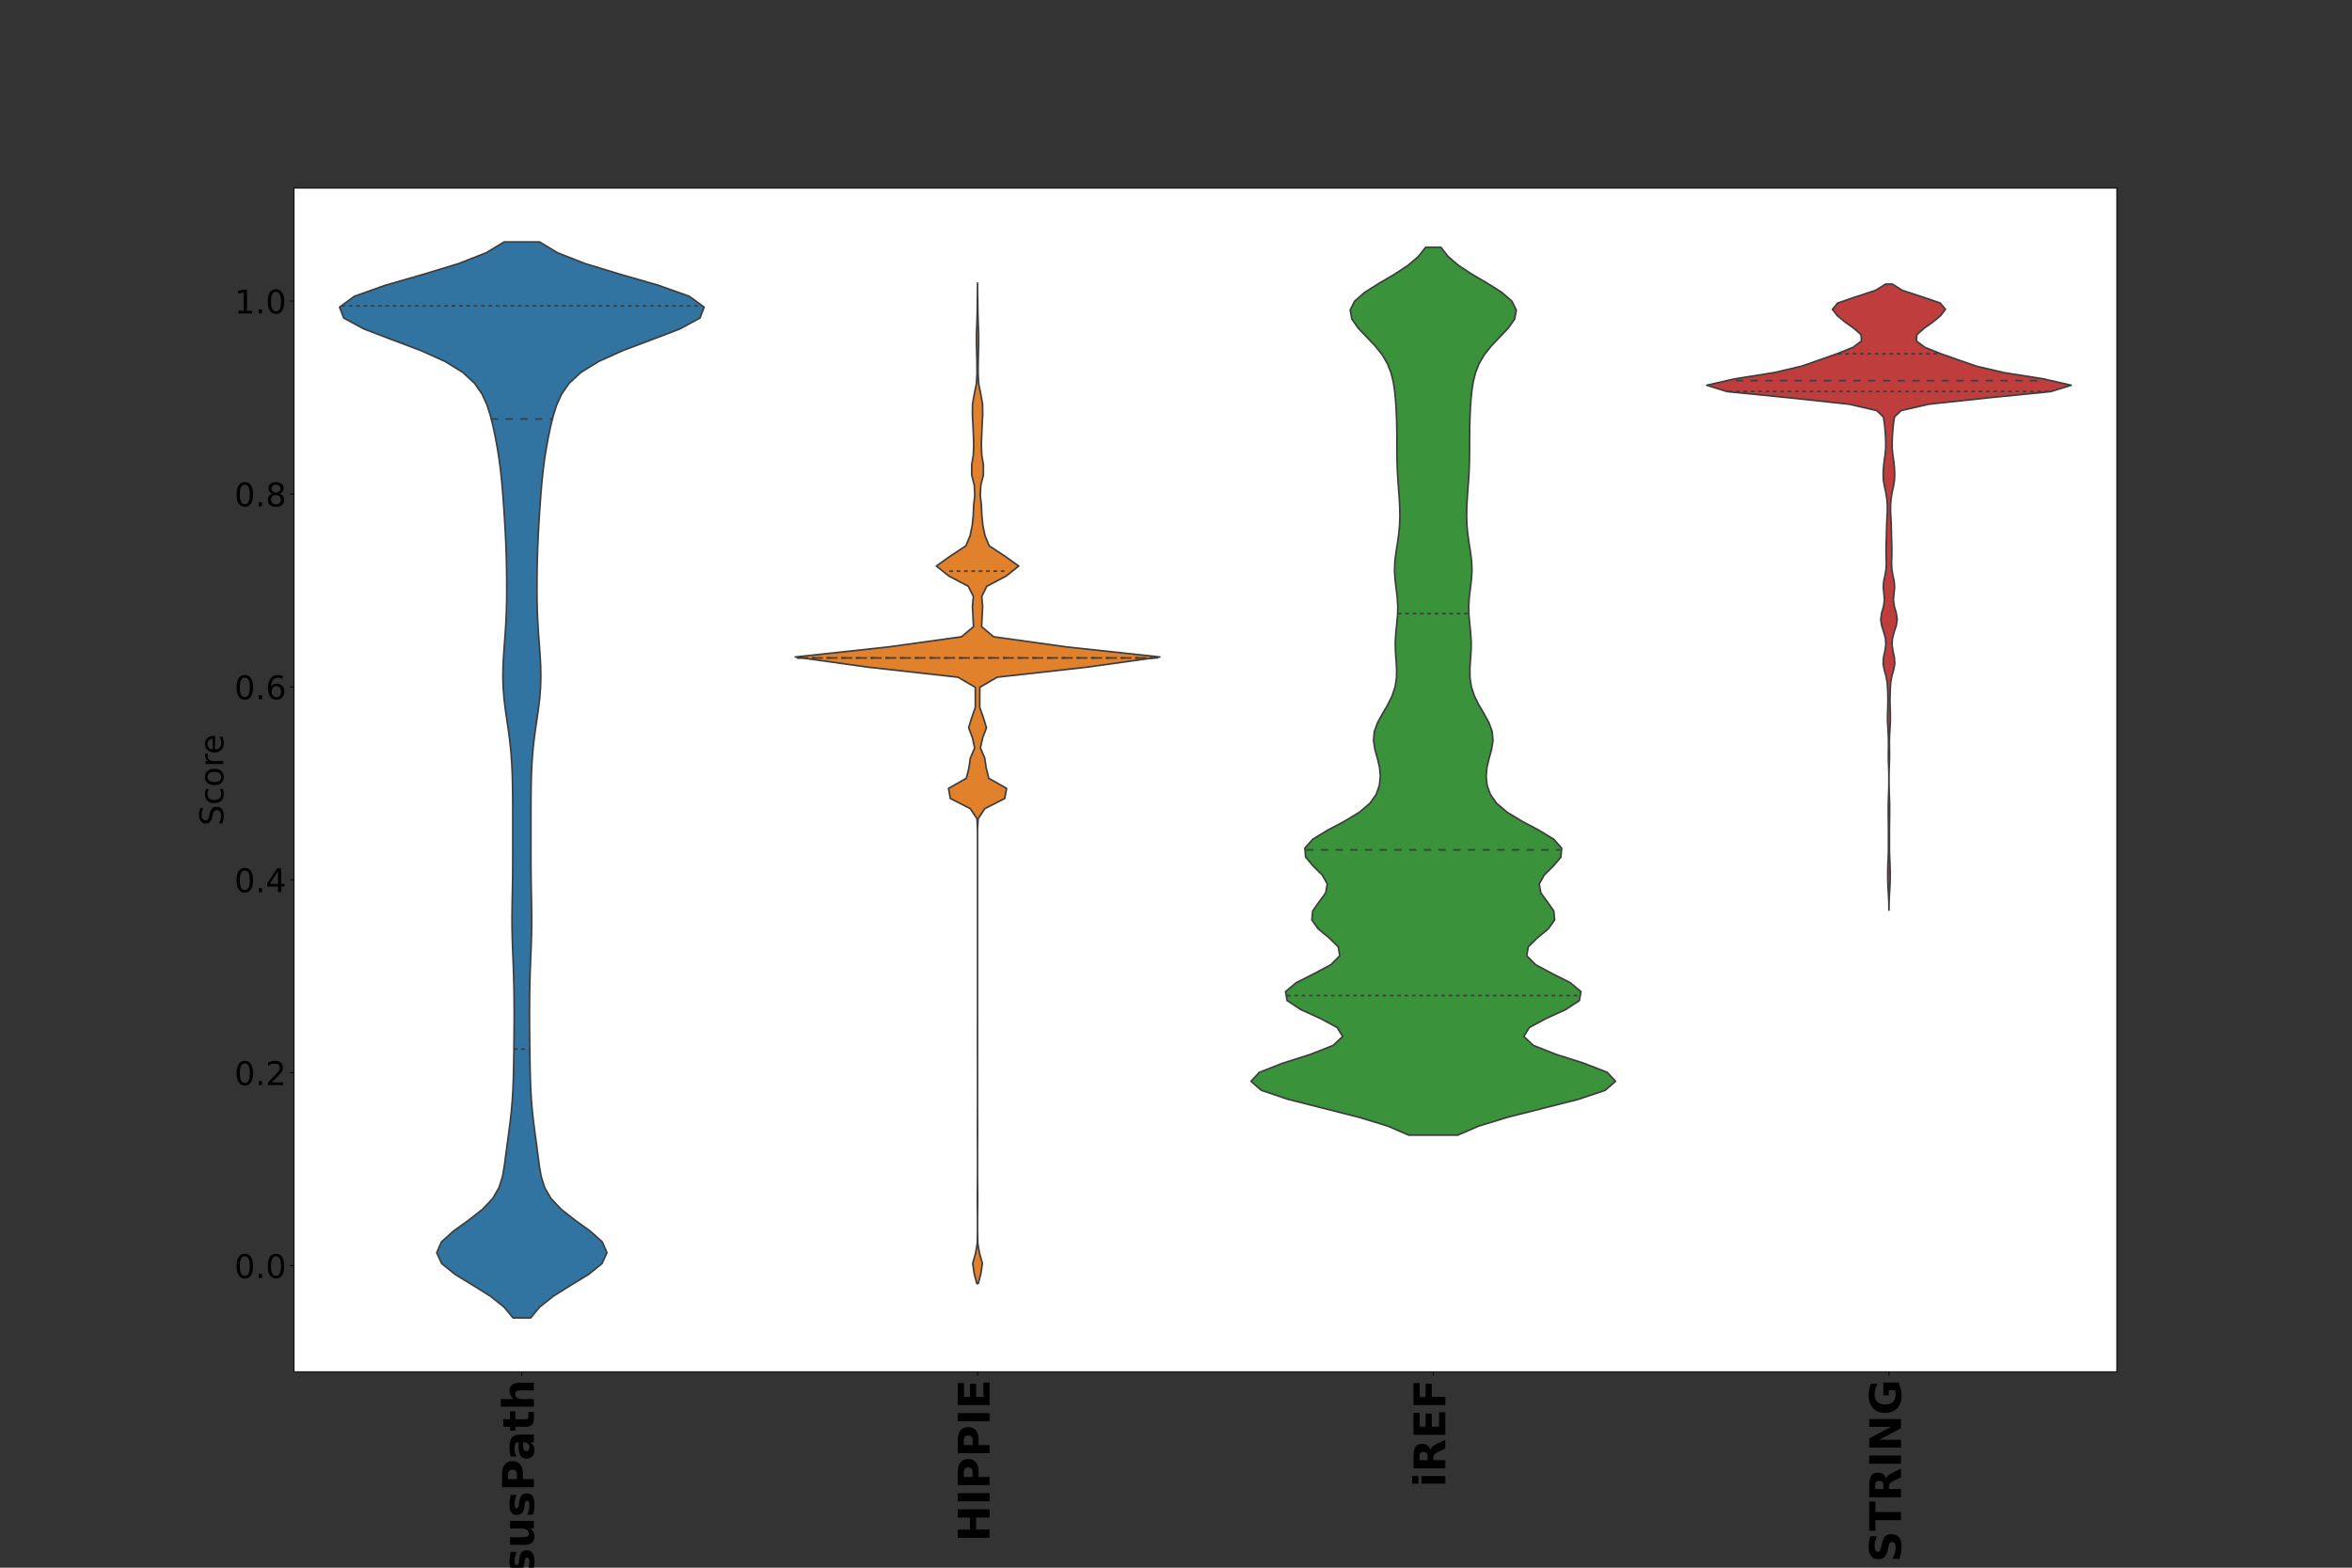 <?xml version="1.0" encoding="utf-8" standalone="no"?>
<!DOCTYPE svg PUBLIC "-//W3C//DTD SVG 1.1//EN"
  "http://www.w3.org/Graphics/SVG/1.1/DTD/svg11.dtd">
<!-- Created with matplotlib (https://matplotlib.org/) -->
<svg height="1440pt" version="1.1" viewBox="0 0 2160 1440" width="2160pt" xmlns="http://www.w3.org/2000/svg" xmlns:xlink="http://www.w3.org/1999/xlink">
 <rect x="0" y="0" width="2160" height="1440" fill="#333333" stroke="none"/>
 <defs>
  <style type="text/css">*{stroke-linecap:butt;stroke-linejoin:round;}</style>
 </defs>
 <g id="figure_1">
  <g id="patch_1">
   <path d="M 0 1440 
L 2160 1440 
L 2160 0 
L 0 0 
z
" style="fill:none;"/>
  </g>
  <g id="axes_1">
   <g id="patch_2">
    <path d="M 270 1260 
L 1944 1260 
L 1944 172.8 
L 270 172.8 
z
" style="fill:#ffffff;"/>
   </g>
   <g id="PolyCollection_1">
    <defs>
     <path d="M 487.34 -229.418 
L 471.16 -229.418 
L 462.923 -239.402 
L 450.36 -249.385 
L 434.388 -259.369 
L 418.029 -269.352 
L 405.668 -279.336 
L 401.085 -289.319 
L 405.422 -299.302 
L 416.578 -309.286 
L 430.474 -319.269 
L 443.204 -329.253 
L 452.574 -339.236 
L 458.34 -349.22 
L 461.47 -359.203 
L 463.218 -369.187 
L 464.519 -379.17 
L 465.82 -389.154 
L 467.188 -399.137 
L 468.502 -409.121 
L 469.622 -419.104 
L 470.476 -429.088 
L 471.067 -439.071 
L 471.451 -449.055 
L 471.699 -459.038 
L 471.872 -469.021 
L 472.005 -479.005 
L 472.11 -488.988 
L 472.182 -498.972 
L 472.209 -508.955 
L 472.177 -518.939 
L 472.068 -528.922 
L 471.868 -538.906 
L 471.568 -548.889 
L 471.187 -558.873 
L 470.784 -568.856 
L 470.446 -578.84 
L 470.252 -588.823 
L 470.233 -598.807 
L 470.355 -608.79 
L 470.542 -618.774 
L 470.718 -628.757 
L 470.839 -638.74 
L 470.898 -648.724 
L 470.915 -658.707 
L 470.916 -668.691 
L 470.914 -678.674 
L 470.913 -688.658 
L 470.898 -698.641 
L 470.847 -708.625 
L 470.722 -718.608 
L 470.47 -728.592 
L 470.024 -738.575 
L 469.315 -748.559 
L 468.299 -758.542 
L 467.001 -768.526 
L 465.533 -778.509 
L 464.088 -788.493 
L 462.887 -798.476 
L 462.105 -808.46 
L 461.82 -818.443 
L 462.002 -828.426 
L 462.535 -838.41 
L 463.258 -848.393 
L 464.002 -858.377 
L 464.632 -868.36 
L 465.071 -878.344 
L 465.308 -888.327 
L 465.382 -898.311 
L 465.342 -908.294 
L 465.215 -918.278 
L 464.997 -928.261 
L 464.67 -938.245 
L 464.225 -948.228 
L 463.678 -958.212 
L 463.055 -968.195 
L 462.375 -978.179 
L 461.626 -988.162 
L 460.759 -998.145 
L 459.704 -1008.129 
L 458.403 -1018.112 
L 456.833 -1028.096 
L 455.007 -1038.079 
L 452.914 -1048.063 
L 450.44 -1058.046 
L 447.258 -1068.03 
L 442.723 -1078.013 
L 435.775 -1087.997 
L 424.959 -1097.98 
L 408.786 -1107.964 
L 386.642 -1117.947 
L 360.141 -1127.931 
L 334.062 -1137.914 
L 315.663 -1147.898 
L 311.85 -1157.881 
L 325.502 -1167.864 
L 353.506 -1177.848 
L 388.154 -1187.831 
L 421.001 -1197.815 
L 446.458 -1207.798 
L 463.026 -1217.782 
L 495.474 -1217.782 
L 495.474 -1217.782 
L 512.042 -1207.798 
L 537.499 -1197.815 
L 570.346 -1187.831 
L 604.994 -1177.848 
L 632.998 -1167.864 
L 646.65 -1157.881 
L 642.837 -1147.898 
L 624.438 -1137.914 
L 598.359 -1127.931 
L 571.858 -1117.947 
L 549.714 -1107.964 
L 533.541 -1097.98 
L 522.725 -1087.997 
L 515.777 -1078.013 
L 511.242 -1068.03 
L 508.06 -1058.046 
L 505.586 -1048.063 
L 503.493 -1038.079 
L 501.667 -1028.096 
L 500.097 -1018.112 
L 498.796 -1008.129 
L 497.741 -998.145 
L 496.874 -988.162 
L 496.125 -978.179 
L 495.445 -968.195 
L 494.822 -958.212 
L 494.275 -948.228 
L 493.83 -938.245 
L 493.503 -928.261 
L 493.285 -918.278 
L 493.158 -908.294 
L 493.118 -898.311 
L 493.192 -888.327 
L 493.429 -878.344 
L 493.868 -868.36 
L 494.498 -858.377 
L 495.242 -848.393 
L 495.965 -838.41 
L 496.498 -828.426 
L 496.68 -818.443 
L 496.395 -808.46 
L 495.613 -798.476 
L 494.412 -788.493 
L 492.967 -778.509 
L 491.499 -768.526 
L 490.201 -758.542 
L 489.185 -748.559 
L 488.476 -738.575 
L 488.03 -728.592 
L 487.778 -718.608 
L 487.653 -708.625 
L 487.602 -698.641 
L 487.587 -688.658 
L 487.586 -678.674 
L 487.584 -668.691 
L 487.585 -658.707 
L 487.602 -648.724 
L 487.661 -638.74 
L 487.782 -628.757 
L 487.958 -618.774 
L 488.145 -608.79 
L 488.267 -598.807 
L 488.248 -588.823 
L 488.054 -578.84 
L 487.716 -568.856 
L 487.313 -558.873 
L 486.932 -548.889 
L 486.632 -538.906 
L 486.432 -528.922 
L 486.323 -518.939 
L 486.291 -508.955 
L 486.318 -498.972 
L 486.39 -488.988 
L 486.495 -479.005 
L 486.628 -469.021 
L 486.801 -459.038 
L 487.049 -449.055 
L 487.433 -439.071 
L 488.024 -429.088 
L 488.878 -419.104 
L 489.998 -409.121 
L 491.312 -399.137 
L 492.68 -389.154 
L 493.981 -379.17 
L 495.282 -369.187 
L 497.03 -359.203 
L 500.16 -349.22 
L 505.926 -339.236 
L 515.296 -329.253 
L 528.026 -319.269 
L 541.922 -309.286 
L 553.078 -299.302 
L 557.415 -289.319 
L 552.832 -279.336 
L 540.471 -269.352 
L 524.112 -259.369 
L 508.14 -249.385 
L 495.577 -239.402 
L 487.34 -229.418 
z
" id="mc248f62b27" style="stroke:#3d3d3d;stroke-width:1.5;"/>
    </defs>
    <g clip-path="url(#p8c6938dc25)">
     <use style="fill:#3274a1;stroke:#3d3d3d;stroke-width:1.5;" x="0" xlink:href="#mc248f62b27" y="1440"/>
    </g>
   </g>
   <g id="PolyCollection_2">
    <defs>
     <path d="M 898.368 -260.933 
L 897.132 -260.933 
L 894.648 -270.217 
L 893.314 -279.5 
L 895.939 -288.784 
L 897.524 -298.068 
L 897.723 -307.351 
L 897.735 -316.635 
L 897.693 -325.919 
L 897.602 -335.202 
L 897.62 -344.486 
L 897.713 -353.77 
L 897.745 -363.053 
L 897.749 -372.337 
L 897.746 -381.621 
L 897.722 -390.905 
L 897.686 -400.188 
L 897.706 -409.472 
L 897.737 -418.756 
L 897.745 -428.039 
L 897.743 -437.323 
L 897.739 -446.607 
L 897.742 -455.89 
L 897.744 -465.174 
L 897.738 -474.458 
L 897.734 -483.741 
L 897.738 -493.025 
L 897.741 -502.309 
L 897.745 -511.593 
L 897.746 -520.876 
L 897.745 -530.16 
L 897.746 -539.444 
L 897.748 -548.727 
L 897.75 -558.011 
L 897.75 -567.295 
L 897.75 -576.578 
L 897.75 -585.862 
L 897.749 -595.146 
L 897.749 -604.429 
L 897.75 -613.713 
L 897.75 -622.997 
L 897.75 -632.281 
L 897.75 -641.564 
L 897.75 -650.848 
L 897.75 -660.132 
L 897.75 -669.415 
L 897.739 -678.699 
L 897.235 -687.983 
L 891.036 -697.266 
L 872.786 -706.55 
L 871.105 -715.834 
L 887.447 -725.117 
L 889.778 -734.401 
L 891.155 -743.685 
L 895.103 -752.968 
L 893.087 -762.252 
L 889.557 -771.536 
L 892.418 -780.82 
L 895.693 -790.103 
L 895.726 -799.387 
L 895.667 -808.671 
L 879.798 -817.954 
L 796.665 -827.238 
L 730.35 -836.522 
L 816.273 -845.805 
L 882.982 -855.089 
L 894.05 -864.373 
L 893.548 -873.656 
L 893.064 -882.94 
L 893.904 -892.224 
L 889.193 -901.508 
L 871.575 -910.791 
L 859.915 -920.075 
L 872.98 -929.359 
L 887.069 -938.642 
L 890.897 -947.926 
L 892.842 -957.21 
L 893.818 -966.493 
L 894.195 -975.777 
L 895.228 -985.061 
L 894.728 -994.344 
L 892.409 -1003.628 
L 892.365 -1012.912 
L 893.888 -1022.196 
L 894.27 -1031.479 
L 893.922 -1040.763 
L 893.52 -1050.047 
L 893.023 -1059.33 
L 893.125 -1068.614 
L 894.742 -1077.898 
L 896.648 -1087.181 
L 897.252 -1096.465 
L 897.208 -1105.749 
L 896.994 -1115.032 
L 896.752 -1124.316 
L 896.772 -1133.6 
L 897.148 -1142.883 
L 897.405 -1152.167 
L 897.553 -1161.451 
L 897.694 -1170.735 
L 897.743 -1180.018 
L 897.757 -1180.018 
L 897.757 -1180.018 
L 897.806 -1170.735 
L 897.947 -1161.451 
L 898.095 -1152.167 
L 898.352 -1142.883 
L 898.728 -1133.6 
L 898.748 -1124.316 
L 898.506 -1115.032 
L 898.292 -1105.749 
L 898.248 -1096.465 
L 898.852 -1087.181 
L 900.758 -1077.898 
L 902.375 -1068.614 
L 902.477 -1059.33 
L 901.98 -1050.047 
L 901.578 -1040.763 
L 901.23 -1031.479 
L 901.612 -1022.196 
L 903.135 -1012.912 
L 903.091 -1003.628 
L 900.772 -994.344 
L 900.272 -985.061 
L 901.305 -975.777 
L 901.682 -966.493 
L 902.658 -957.21 
L 904.603 -947.926 
L 908.431 -938.642 
L 922.52 -929.359 
L 935.585 -920.075 
L 923.925 -910.791 
L 906.307 -901.508 
L 901.596 -892.224 
L 902.436 -882.94 
L 901.952 -873.656 
L 901.45 -864.373 
L 912.518 -855.089 
L 979.227 -845.805 
L 1065.15 -836.522 
L 998.835 -827.238 
L 915.702 -817.954 
L 899.833 -808.671 
L 899.774 -799.387 
L 899.807 -790.103 
L 903.082 -780.82 
L 905.943 -771.536 
L 902.413 -762.252 
L 900.397 -752.968 
L 904.345 -743.685 
L 905.722 -734.401 
L 908.053 -725.117 
L 924.395 -715.834 
L 922.714 -706.55 
L 904.464 -697.266 
L 898.265 -687.983 
L 897.761 -678.699 
L 897.75 -669.415 
L 897.75 -660.132 
L 897.75 -650.848 
L 897.75 -641.564 
L 897.75 -632.281 
L 897.75 -622.997 
L 897.75 -613.713 
L 897.751 -604.429 
L 897.751 -595.146 
L 897.75 -585.862 
L 897.75 -576.578 
L 897.75 -567.295 
L 897.75 -558.011 
L 897.752 -548.727 
L 897.754 -539.444 
L 897.755 -530.16 
L 897.754 -520.876 
L 897.755 -511.593 
L 897.759 -502.309 
L 897.762 -493.025 
L 897.766 -483.741 
L 897.762 -474.458 
L 897.756 -465.174 
L 897.758 -455.89 
L 897.761 -446.607 
L 897.757 -437.323 
L 897.755 -428.039 
L 897.763 -418.756 
L 897.794 -409.472 
L 897.814 -400.188 
L 897.778 -390.905 
L 897.754 -381.621 
L 897.751 -372.337 
L 897.755 -363.053 
L 897.787 -353.77 
L 897.88 -344.486 
L 897.898 -335.202 
L 897.807 -325.919 
L 897.765 -316.635 
L 897.777 -307.351 
L 897.976 -298.068 
L 899.561 -288.784 
L 902.186 -279.5 
L 900.852 -270.217 
L 898.368 -260.933 
z
" id="me5f79494e8" style="stroke:#3d3d3d;stroke-width:1.5;"/>
    </defs>
    <g clip-path="url(#p8c6938dc25)">
     <use style="fill:#e1812c;stroke:#3d3d3d;stroke-width:1.5;" x="0" xlink:href="#me5f79494e8" y="1440"/>
    </g>
   </g>
   <g id="PolyCollection_3">
    <defs>
     <path d="M 1338.795 -397.347 
L 1293.705 -397.347 
L 1274.687 -405.584 
L 1247.698 -413.822 
L 1215.087 -422.059 
L 1182.66 -430.296 
L 1158.312 -438.533 
L 1148.85 -446.77 
L 1156.552 -455.007 
L 1177.593 -463.244 
L 1203.411 -471.481 
L 1224.27 -479.718 
L 1233.11 -487.955 
L 1228.031 -496.192 
L 1212.681 -504.43 
L 1194.6 -512.667 
L 1182.075 -520.904 
L 1180.589 -529.141 
L 1190.439 -537.378 
L 1206.788 -545.615 
L 1222.212 -553.852 
L 1230.387 -562.089 
L 1229.006 -570.326 
L 1220.54 -578.563 
L 1210.591 -586.801 
L 1204.751 -595.038 
L 1205.582 -603.275 
L 1211.375 -611.512 
L 1217.403 -619.749 
L 1218.959 -627.986 
L 1214.342 -636.223 
L 1205.986 -644.46 
L 1199.034 -652.697 
L 1198.323 -660.934 
L 1205.679 -669.171 
L 1219.2 -677.409 
L 1234.737 -685.646 
L 1248.355 -693.883 
L 1258.05 -702.12 
L 1263.862 -710.357 
L 1266.791 -718.594 
L 1267.691 -726.831 
L 1266.962 -735.068 
L 1265.002 -743.305 
L 1262.711 -751.542 
L 1261.399 -759.779 
L 1262.143 -768.017 
L 1265.154 -776.254 
L 1269.685 -784.491 
L 1274.516 -792.728 
L 1278.572 -800.965 
L 1281.268 -809.202 
L 1282.524 -817.439 
L 1282.624 -825.676 
L 1282.087 -833.913 
L 1281.519 -842.15 
L 1281.405 -850.387 
L 1281.897 -858.625 
L 1282.759 -866.862 
L 1283.506 -875.099 
L 1283.691 -883.336 
L 1283.161 -891.573 
L 1282.146 -899.81 
L 1281.153 -908.047 
L 1280.696 -916.284 
L 1281.034 -924.521 
L 1282.054 -932.758 
L 1283.373 -940.995 
L 1284.56 -949.233 
L 1285.333 -957.47 
L 1285.617 -965.707 
L 1285.481 -973.944 
L 1285.052 -982.181 
L 1284.465 -990.418 
L 1283.856 -998.655 
L 1283.354 -1006.892 
L 1283.039 -1015.129 
L 1282.911 -1023.366 
L 1282.892 -1031.603 
L 1282.875 -1039.841 
L 1282.772 -1048.078 
L 1282.543 -1056.315 
L 1282.172 -1064.552 
L 1281.628 -1072.789 
L 1280.817 -1081.026 
L 1279.547 -1089.263 
L 1277.509 -1097.5 
L 1274.292 -1105.737 
L 1269.49 -1113.974 
L 1262.949 -1122.211 
L 1255.111 -1130.449 
L 1247.277 -1138.686 
L 1241.504 -1146.923 
L 1239.978 -1155.16 
L 1244.066 -1163.397 
L 1253.563 -1171.634 
L 1266.663 -1179.871 
L 1280.698 -1188.108 
L 1293.226 -1196.345 
L 1302.814 -1204.582 
L 1309.197 -1212.819 
L 1323.303 -1212.819 
L 1323.303 -1212.819 
L 1329.686 -1204.582 
L 1339.274 -1196.345 
L 1351.802 -1188.108 
L 1365.837 -1179.871 
L 1378.937 -1171.634 
L 1388.434 -1163.397 
L 1392.522 -1155.16 
L 1390.996 -1146.923 
L 1385.223 -1138.686 
L 1377.389 -1130.449 
L 1369.551 -1122.211 
L 1363.01 -1113.974 
L 1358.208 -1105.737 
L 1354.991 -1097.5 
L 1352.953 -1089.263 
L 1351.683 -1081.026 
L 1350.872 -1072.789 
L 1350.328 -1064.552 
L 1349.957 -1056.315 
L 1349.728 -1048.078 
L 1349.625 -1039.841 
L 1349.608 -1031.603 
L 1349.589 -1023.366 
L 1349.461 -1015.129 
L 1349.146 -1006.892 
L 1348.644 -998.655 
L 1348.035 -990.418 
L 1347.448 -982.181 
L 1347.019 -973.944 
L 1346.883 -965.707 
L 1347.167 -957.47 
L 1347.94 -949.233 
L 1349.127 -940.995 
L 1350.446 -932.758 
L 1351.466 -924.521 
L 1351.804 -916.284 
L 1351.347 -908.047 
L 1350.354 -899.81 
L 1349.339 -891.573 
L 1348.809 -883.336 
L 1348.994 -875.099 
L 1349.741 -866.862 
L 1350.603 -858.625 
L 1351.095 -850.387 
L 1350.981 -842.15 
L 1350.413 -833.913 
L 1349.876 -825.676 
L 1349.976 -817.439 
L 1351.232 -809.202 
L 1353.928 -800.965 
L 1357.984 -792.728 
L 1362.815 -784.491 
L 1367.346 -776.254 
L 1370.357 -768.017 
L 1371.101 -759.779 
L 1369.789 -751.542 
L 1367.498 -743.305 
L 1365.538 -735.068 
L 1364.809 -726.831 
L 1365.709 -718.594 
L 1368.638 -710.357 
L 1374.45 -702.12 
L 1384.145 -693.883 
L 1397.763 -685.646 
L 1413.3 -677.409 
L 1426.821 -669.171 
L 1434.177 -660.934 
L 1433.466 -652.697 
L 1426.514 -644.46 
L 1418.158 -636.223 
L 1413.541 -627.986 
L 1415.097 -619.749 
L 1421.125 -611.512 
L 1426.918 -603.275 
L 1427.749 -595.038 
L 1421.909 -586.801 
L 1411.96 -578.563 
L 1403.494 -570.326 
L 1402.113 -562.089 
L 1410.288 -553.852 
L 1425.712 -545.615 
L 1442.061 -537.378 
L 1451.911 -529.141 
L 1450.425 -520.904 
L 1437.9 -512.667 
L 1419.819 -504.43 
L 1404.469 -496.192 
L 1399.39 -487.955 
L 1408.23 -479.718 
L 1429.089 -471.481 
L 1454.907 -463.244 
L 1475.948 -455.007 
L 1483.65 -446.77 
L 1474.188 -438.533 
L 1449.84 -430.296 
L 1417.413 -422.059 
L 1384.802 -413.822 
L 1357.813 -405.584 
L 1338.795 -397.347 
z
" id="mf67a84080a" style="stroke:#3d3d3d;stroke-width:1.5;"/>
    </defs>
    <g clip-path="url(#p8c6938dc25)">
     <use style="fill:#3a923a;stroke:#3d3d3d;stroke-width:1.5;" x="0" xlink:href="#mf67a84080a" y="1440"/>
    </g>
   </g>
   <g id="PolyCollection_4">
    <defs>
     <path d="M 1734.764 -603.976 
L 1734.736 -603.976 
L 1734.671 -609.785 
L 1734.469 -615.594 
L 1734.122 -621.403 
L 1733.804 -627.212 
L 1733.648 -633.021 
L 1733.62 -638.83 
L 1733.743 -644.639 
L 1734.02 -650.448 
L 1734.255 -656.257 
L 1734.31 -662.067 
L 1734.284 -667.876 
L 1734.297 -673.685 
L 1734.292 -679.494 
L 1734.218 -685.303 
L 1734.14 -691.112 
L 1734.105 -696.921 
L 1734.166 -702.73 
L 1734.359 -708.539 
L 1734.569 -714.348 
L 1734.684 -720.157 
L 1734.7 -725.966 
L 1734.616 -731.775 
L 1734.422 -737.585 
L 1734.233 -743.394 
L 1734.224 -749.203 
L 1734.327 -755.012 
L 1734.307 -760.821 
L 1734.074 -766.63 
L 1733.712 -772.439 
L 1733.449 -778.248 
L 1733.465 -784.057 
L 1733.663 -789.866 
L 1733.797 -795.675 
L 1733.725 -801.484 
L 1733.525 -807.294 
L 1733.137 -813.103 
L 1732.089 -818.912 
L 1730.439 -824.721 
L 1729.402 -830.53 
L 1729.833 -836.339 
L 1731.087 -842.148 
L 1731.917 -847.957 
L 1731.536 -853.766 
L 1729.949 -859.575 
L 1728.051 -865.384 
L 1727.22 -871.193 
L 1728.086 -877.002 
L 1729.76 -882.812 
L 1730.629 -888.621 
L 1730.191 -894.43 
L 1729.562 -900.239 
L 1729.969 -906.048 
L 1731.205 -911.857 
L 1732.162 -917.666 
L 1732.351 -923.475 
L 1732.156 -929.284 
L 1732.091 -935.093 
L 1732.237 -940.902 
L 1732.417 -946.711 
L 1732.536 -952.521 
L 1732.675 -958.33 
L 1732.977 -964.139 
L 1733.284 -969.948 
L 1733.279 -975.757 
L 1732.861 -981.566 
L 1731.944 -987.375 
L 1730.64 -993.184 
L 1729.67 -998.993 
L 1729.476 -1004.802 
L 1729.756 -1010.611 
L 1730.36 -1016.42 
L 1731.218 -1022.229 
L 1731.785 -1028.039 
L 1731.821 -1033.848 
L 1731.606 -1039.657 
L 1731.164 -1045.466 
L 1730.582 -1051.275 
L 1729.64 -1057.084 
L 1723.481 -1062.893 
L 1698.239 -1068.702 
L 1644.287 -1074.511 
L 1586.176 -1080.32 
L 1567.35 -1086.129 
L 1592.718 -1091.938 
L 1629.266 -1097.747 
L 1654.166 -1103.557 
L 1670.914 -1109.366 
L 1687.446 -1115.175 
L 1701.83 -1120.984 
L 1709.505 -1126.793 
L 1709.114 -1132.602 
L 1702.573 -1138.411 
L 1694.406 -1144.22 
L 1687.364 -1150.029 
L 1682.843 -1155.838 
L 1687.647 -1161.647 
L 1704.609 -1167.456 
L 1722.436 -1173.266 
L 1731.679 -1179.075 
L 1737.821 -1179.075 
L 1737.821 -1179.075 
L 1747.064 -1173.266 
L 1764.891 -1167.456 
L 1781.853 -1161.647 
L 1786.657 -1155.838 
L 1782.136 -1150.029 
L 1775.094 -1144.22 
L 1766.927 -1138.411 
L 1760.386 -1132.602 
L 1759.995 -1126.793 
L 1767.67 -1120.984 
L 1782.054 -1115.175 
L 1798.586 -1109.366 
L 1815.334 -1103.557 
L 1840.234 -1097.747 
L 1876.782 -1091.938 
L 1902.15 -1086.129 
L 1883.324 -1080.32 
L 1825.213 -1074.511 
L 1771.261 -1068.702 
L 1746.019 -1062.893 
L 1739.86 -1057.084 
L 1738.918 -1051.275 
L 1738.336 -1045.466 
L 1737.894 -1039.657 
L 1737.679 -1033.848 
L 1737.715 -1028.039 
L 1738.282 -1022.229 
L 1739.14 -1016.42 
L 1739.744 -1010.611 
L 1740.024 -1004.802 
L 1739.83 -998.993 
L 1738.86 -993.184 
L 1737.556 -987.375 
L 1736.639 -981.566 
L 1736.221 -975.757 
L 1736.216 -969.948 
L 1736.523 -964.139 
L 1736.825 -958.33 
L 1736.964 -952.521 
L 1737.083 -946.711 
L 1737.263 -940.902 
L 1737.409 -935.093 
L 1737.344 -929.284 
L 1737.149 -923.475 
L 1737.338 -917.666 
L 1738.295 -911.857 
L 1739.531 -906.048 
L 1739.938 -900.239 
L 1739.309 -894.43 
L 1738.871 -888.621 
L 1739.74 -882.812 
L 1741.414 -877.002 
L 1742.28 -871.193 
L 1741.449 -865.384 
L 1739.551 -859.575 
L 1737.964 -853.766 
L 1737.583 -847.957 
L 1738.413 -842.148 
L 1739.667 -836.339 
L 1740.098 -830.53 
L 1739.061 -824.721 
L 1737.411 -818.912 
L 1736.363 -813.103 
L 1735.975 -807.294 
L 1735.775 -801.484 
L 1735.703 -795.675 
L 1735.837 -789.866 
L 1736.035 -784.057 
L 1736.051 -778.248 
L 1735.788 -772.439 
L 1735.426 -766.63 
L 1735.193 -760.821 
L 1735.173 -755.012 
L 1735.276 -749.203 
L 1735.267 -743.394 
L 1735.078 -737.585 
L 1734.884 -731.775 
L 1734.8 -725.966 
L 1734.816 -720.157 
L 1734.931 -714.348 
L 1735.141 -708.539 
L 1735.334 -702.73 
L 1735.395 -696.921 
L 1735.36 -691.112 
L 1735.282 -685.303 
L 1735.208 -679.494 
L 1735.203 -673.685 
L 1735.216 -667.876 
L 1735.19 -662.067 
L 1735.245 -656.257 
L 1735.48 -650.448 
L 1735.757 -644.639 
L 1735.88 -638.83 
L 1735.852 -633.021 
L 1735.696 -627.212 
L 1735.378 -621.403 
L 1735.031 -615.594 
L 1734.829 -609.785 
L 1734.764 -603.976 
z
" id="m9e792be285" style="stroke:#3d3d3d;stroke-width:1.5;"/>
    </defs>
    <g clip-path="url(#p8c6938dc25)">
     <use style="fill:#c03d3e;stroke:#3d3d3d;stroke-width:1.5;" x="0" xlink:href="#m9e792be285" y="1440"/>
    </g>
   </g>
   <g id="matplotlib.axis_1">
    <g id="xtick_1">
     <g id="line2d_1">
      <defs>
       <path d="M 0 0 
L 0 3.5 
" id="mfedfb07e25" style="stroke:#000000;stroke-width:0.8;"/>
      </defs>
      <g>
       <use style="stroke:#000000;stroke-width:0.8;" x="479.25" xlink:href="#mfedfb07e25" y="1260"/>
      </g>
     </g>
     <g id="text_1">
      <!-- ConsensusPath -->
      <g transform="translate(490.288 1610.669)rotate(-90)scale(0.4 -0.4)">
       <defs>
        <path d="M 67 4 
Q 61.812 1.312 56.203 -0.047 
Q 50.594 -1.422 44.484 -1.422 
Q 26.266 -1.422 15.625 8.766 
Q 4.984 18.953 4.984 36.375 
Q 4.984 53.859 15.625 64.031 
Q 26.266 74.219 44.484 74.219 
Q 50.594 74.219 56.203 72.844 
Q 61.812 71.484 67 68.797 
L 67 53.719 
Q 61.766 57.281 56.688 58.938 
Q 51.609 60.594 46 60.594 
Q 35.938 60.594 30.172 54.141 
Q 24.422 47.703 24.422 36.375 
Q 24.422 25.094 30.172 18.641 
Q 35.938 12.203 46 12.203 
Q 51.609 12.203 56.688 13.859 
Q 61.766 15.531 67 19.094 
z
" id="DejaVuSans-Bold-67"/>
        <path d="M 34.422 43.5 
Q 28.609 43.5 25.562 39.328 
Q 22.516 35.156 22.516 27.297 
Q 22.516 19.438 25.562 15.25 
Q 28.609 11.078 34.422 11.078 
Q 40.141 11.078 43.156 15.25 
Q 46.188 19.438 46.188 27.297 
Q 46.188 35.156 43.156 39.328 
Q 40.141 43.5 34.422 43.5 
z
M 34.422 56 
Q 48.531 56 56.469 48.375 
Q 64.406 40.766 64.406 27.297 
Q 64.406 13.812 56.469 6.188 
Q 48.531 -1.422 34.422 -1.422 
Q 20.266 -1.422 12.281 6.188 
Q 4.297 13.812 4.297 27.297 
Q 4.297 40.766 12.281 48.375 
Q 20.266 56 34.422 56 
z
" id="DejaVuSans-Bold-111"/>
        <path d="M 63.375 33.297 
L 63.375 0 
L 45.797 0 
L 45.797 5.422 
L 45.797 25.484 
Q 45.797 32.562 45.484 35.25 
Q 45.172 37.938 44.391 39.203 
Q 43.359 40.922 41.594 41.875 
Q 39.844 42.828 37.594 42.828 
Q 32.125 42.828 29 38.594 
Q 25.875 34.375 25.875 26.906 
L 25.875 0 
L 8.406 0 
L 8.406 54.688 
L 25.875 54.688 
L 25.875 46.688 
Q 29.828 51.469 34.266 53.734 
Q 38.719 56 44.094 56 
Q 53.562 56 58.469 50.188 
Q 63.375 44.391 63.375 33.297 
z
" id="DejaVuSans-Bold-110"/>
        <path d="M 51.125 52.984 
L 51.125 39.703 
Q 45.516 42.047 40.281 43.219 
Q 35.062 44.391 30.422 44.391 
Q 25.438 44.391 23.016 43.141 
Q 20.609 41.891 20.609 39.312 
Q 20.609 37.203 22.438 36.078 
Q 24.266 34.969 29 34.422 
L 32.078 33.984 
Q 45.516 32.281 50.141 28.375 
Q 54.781 24.469 54.781 16.109 
Q 54.781 7.375 48.328 2.969 
Q 41.891 -1.422 29.109 -1.422 
Q 23.688 -1.422 17.891 -0.562 
Q 12.109 0.297 6 2 
L 6 15.281 
Q 11.234 12.75 16.719 11.469 
Q 22.219 10.203 27.875 10.203 
Q 33.016 10.203 35.594 11.609 
Q 38.188 13.031 38.188 15.828 
Q 38.188 18.172 36.406 19.312 
Q 34.625 20.453 29.297 21.094 
L 26.219 21.484 
Q 14.547 22.953 9.859 26.906 
Q 5.172 30.859 5.172 38.922 
Q 5.172 47.609 11.125 51.797 
Q 17.094 56 29.391 56 
Q 34.234 56 39.547 55.266 
Q 44.875 54.547 51.125 52.984 
z
" id="DejaVuSans-Bold-115"/>
        <path d="M 62.984 27.484 
L 62.984 22.516 
L 22.125 22.516 
Q 22.75 16.359 26.562 13.281 
Q 30.375 10.203 37.203 10.203 
Q 42.719 10.203 48.5 11.844 
Q 54.297 13.484 60.406 16.797 
L 60.406 3.328 
Q 54.203 0.984 48 -0.219 
Q 41.797 -1.422 35.594 -1.422 
Q 20.75 -1.422 12.516 6.125 
Q 4.297 13.672 4.297 27.297 
Q 4.297 40.672 12.375 48.328 
Q 20.453 56 34.625 56 
Q 47.516 56 55.25 48.234 
Q 62.984 40.484 62.984 27.484 
z
M 45.016 33.297 
Q 45.016 38.281 42.109 41.328 
Q 39.203 44.391 34.516 44.391 
Q 29.438 44.391 26.266 41.531 
Q 23.094 38.672 22.312 33.297 
z
" id="DejaVuSans-Bold-101"/>
        <path d="M 7.812 21.297 
L 7.812 54.688 
L 25.391 54.688 
L 25.391 49.219 
Q 25.391 44.781 25.344 38.062 
Q 25.297 31.344 25.297 29.109 
Q 25.297 22.516 25.641 19.609 
Q 25.984 16.703 26.812 15.375 
Q 27.875 13.672 29.609 12.734 
Q 31.344 11.812 33.594 11.812 
Q 39.062 11.812 42.188 16.016 
Q 45.312 20.219 45.312 27.688 
L 45.312 54.688 
L 62.797 54.688 
L 62.797 0 
L 45.312 0 
L 45.312 7.906 
Q 41.359 3.125 36.938 0.844 
Q 32.516 -1.422 27.203 -1.422 
Q 17.719 -1.422 12.766 4.391 
Q 7.812 10.203 7.812 21.297 
z
" id="DejaVuSans-Bold-117"/>
        <path d="M 9.188 72.906 
L 40.375 72.906 
Q 54.297 72.906 61.734 66.719 
Q 69.188 60.547 69.188 49.125 
Q 69.188 37.641 61.734 31.469 
Q 54.297 25.297 40.375 25.297 
L 27.984 25.297 
L 27.984 0 
L 9.188 0 
z
M 27.984 59.281 
L 27.984 38.922 
L 38.375 38.922 
Q 43.844 38.922 46.828 41.578 
Q 49.812 44.234 49.812 49.125 
Q 49.812 54 46.828 56.641 
Q 43.844 59.281 38.375 59.281 
z
" id="DejaVuSans-Bold-80"/>
        <path d="M 32.906 24.609 
Q 27.438 24.609 24.672 22.75 
Q 21.922 20.906 21.922 17.281 
Q 21.922 13.969 24.141 12.078 
Q 26.375 10.203 30.328 10.203 
Q 35.25 10.203 38.625 13.734 
Q 42 17.281 42 22.609 
L 42 24.609 
z
M 59.625 31.203 
L 59.625 0 
L 42 0 
L 42 8.109 
Q 38.484 3.125 34.078 0.844 
Q 29.688 -1.422 23.391 -1.422 
Q 14.891 -1.422 9.594 3.531 
Q 4.297 8.5 4.297 16.406 
Q 4.297 26.031 10.906 30.516 
Q 17.531 35.016 31.688 35.016 
L 42 35.016 
L 42 36.375 
Q 42 40.531 38.719 42.453 
Q 35.453 44.391 28.516 44.391 
Q 22.906 44.391 18.062 43.266 
Q 13.234 42.141 9.078 39.891 
L 9.078 53.219 
Q 14.703 54.594 20.359 55.297 
Q 26.031 56 31.688 56 
Q 46.484 56 53.047 50.172 
Q 59.625 44.344 59.625 31.203 
z
" id="DejaVuSans-Bold-97"/>
        <path d="M 27.484 70.219 
L 27.484 54.688 
L 45.516 54.688 
L 45.516 42.188 
L 27.484 42.188 
L 27.484 19 
Q 27.484 15.188 29 13.844 
Q 30.516 12.5 35.016 12.5 
L 44 12.5 
L 44 0 
L 29 0 
Q 18.656 0 14.328 4.312 
Q 10.016 8.641 10.016 19 
L 10.016 42.188 
L 1.312 42.188 
L 1.312 54.688 
L 10.016 54.688 
L 10.016 70.219 
z
" id="DejaVuSans-Bold-116"/>
        <path d="M 63.375 33.297 
L 63.375 0 
L 45.797 0 
L 45.797 5.422 
L 45.797 25.391 
Q 45.797 32.562 45.484 35.25 
Q 45.172 37.938 44.391 39.203 
Q 43.359 40.922 41.594 41.875 
Q 39.844 42.828 37.594 42.828 
Q 32.125 42.828 29 38.594 
Q 25.875 34.375 25.875 26.906 
L 25.875 0 
L 8.406 0 
L 8.406 75.984 
L 25.875 75.984 
L 25.875 46.688 
Q 29.828 51.469 34.266 53.734 
Q 38.719 56 44.094 56 
Q 53.562 56 58.469 50.188 
Q 63.375 44.391 63.375 33.297 
z
" id="DejaVuSans-Bold-104"/>
       </defs>
       <use xlink:href="#DejaVuSans-Bold-67"/>
       <use x="73.389" xlink:href="#DejaVuSans-Bold-111"/>
       <use x="142.09" xlink:href="#DejaVuSans-Bold-110"/>
       <use x="213.281" xlink:href="#DejaVuSans-Bold-115"/>
       <use x="272.803" xlink:href="#DejaVuSans-Bold-101"/>
       <use x="340.625" xlink:href="#DejaVuSans-Bold-110"/>
       <use x="411.816" xlink:href="#DejaVuSans-Bold-115"/>
       <use x="471.338" xlink:href="#DejaVuSans-Bold-117"/>
       <use x="542.529" xlink:href="#DejaVuSans-Bold-115"/>
       <use x="602.051" xlink:href="#DejaVuSans-Bold-80"/>
       <use x="672.717" xlink:href="#DejaVuSans-Bold-97"/>
       <use x="740.197" xlink:href="#DejaVuSans-Bold-116"/>
       <use x="788" xlink:href="#DejaVuSans-Bold-104"/>
      </g>
     </g>
    </g>
    <g id="xtick_2">
     <g id="line2d_2">
      <g>
       <use style="stroke:#000000;stroke-width:0.8;" x="897.75" xlink:href="#mfedfb07e25" y="1260"/>
      </g>
     </g>
     <g id="text_2">
      <!-- HIPPIE -->
      <g transform="translate(908.788 1416.2)rotate(-90)scale(0.4 -0.4)">
       <defs>
        <path d="M 9.188 72.906 
L 27.984 72.906 
L 27.984 45.125 
L 55.719 45.125 
L 55.719 72.906 
L 74.516 72.906 
L 74.516 0 
L 55.719 0 
L 55.719 30.906 
L 27.984 30.906 
L 27.984 0 
L 9.188 0 
z
" id="DejaVuSans-Bold-72"/>
        <path d="M 9.188 72.906 
L 27.984 72.906 
L 27.984 0 
L 9.188 0 
z
" id="DejaVuSans-Bold-73"/>
        <path d="M 9.188 72.906 
L 59.906 72.906 
L 59.906 58.688 
L 27.984 58.688 
L 27.984 45.125 
L 58.016 45.125 
L 58.016 30.906 
L 27.984 30.906 
L 27.984 14.203 
L 60.984 14.203 
L 60.984 0 
L 9.188 0 
z
" id="DejaVuSans-Bold-69"/>
       </defs>
       <use xlink:href="#DejaVuSans-Bold-72"/>
       <use x="83.691" xlink:href="#DejaVuSans-Bold-73"/>
       <use x="120.898" xlink:href="#DejaVuSans-Bold-80"/>
       <use x="194.189" xlink:href="#DejaVuSans-Bold-80"/>
       <use x="267.48" xlink:href="#DejaVuSans-Bold-73"/>
       <use x="304.688" xlink:href="#DejaVuSans-Bold-69"/>
      </g>
     </g>
    </g>
    <g id="xtick_3">
     <g id="line2d_3">
      <g>
       <use style="stroke:#000000;stroke-width:0.8;" x="1316.25" xlink:href="#mfedfb07e25" y="1260"/>
      </g>
     </g>
     <g id="text_3">
      <!-- iREF -->
      <g transform="translate(1327.287 1366.162)rotate(-90)scale(0.4 -0.4)">
       <defs>
        <path d="M 8.406 54.688 
L 25.875 54.688 
L 25.875 0 
L 8.406 0 
z
M 8.406 75.984 
L 25.875 75.984 
L 25.875 61.719 
L 8.406 61.719 
z
" id="DejaVuSans-Bold-105"/>
        <path d="M 35.891 40.578 
Q 41.797 40.578 44.359 42.766 
Q 46.922 44.969 46.922 50 
Q 46.922 54.984 44.359 57.125 
Q 41.797 59.281 35.891 59.281 
L 27.984 59.281 
L 27.984 40.578 
z
M 27.984 27.594 
L 27.984 0 
L 9.188 0 
L 9.188 72.906 
L 37.891 72.906 
Q 52.297 72.906 59 68.062 
Q 65.719 63.234 65.719 52.781 
Q 65.719 45.562 62.219 40.922 
Q 58.734 36.281 51.703 34.078 
Q 55.562 33.203 58.609 30.094 
Q 61.672 27 64.797 20.703 
L 75 0 
L 54.984 0 
L 46.094 18.109 
Q 43.406 23.578 40.641 25.578 
Q 37.891 27.594 33.297 27.594 
z
" id="DejaVuSans-Bold-82"/>
        <path d="M 9.188 72.906 
L 59.906 72.906 
L 59.906 58.688 
L 27.984 58.688 
L 27.984 45.125 
L 58.016 45.125 
L 58.016 30.906 
L 27.984 30.906 
L 27.984 0 
L 9.188 0 
z
" id="DejaVuSans-Bold-70"/>
       </defs>
       <use xlink:href="#DejaVuSans-Bold-105"/>
       <use x="34.277" xlink:href="#DejaVuSans-Bold-82"/>
       <use x="111.279" xlink:href="#DejaVuSans-Bold-69"/>
       <use x="179.59" xlink:href="#DejaVuSans-Bold-70"/>
      </g>
     </g>
    </g>
    <g id="xtick_4">
     <g id="line2d_4">
      <g>
       <use style="stroke:#000000;stroke-width:0.8;" x="1734.75" xlink:href="#mfedfb07e25" y="1260"/>
      </g>
     </g>
     <g id="text_4">
      <!-- STRING -->
      <g transform="translate(1745.787 1435.081)rotate(-90)scale(0.4 -0.4)">
       <defs>
        <path d="M 59.906 70.609 
L 59.906 55.172 
Q 53.906 57.859 48.188 59.219 
Q 42.484 60.594 37.406 60.594 
Q 30.672 60.594 27.438 58.734 
Q 24.219 56.891 24.219 52.984 
Q 24.219 50.047 26.391 48.406 
Q 28.562 46.781 34.281 45.609 
L 42.281 44 
Q 54.438 41.547 59.562 36.562 
Q 64.703 31.594 64.703 22.406 
Q 64.703 10.359 57.547 4.469 
Q 50.391 -1.422 35.688 -1.422 
Q 28.766 -1.422 21.781 -0.094 
Q 14.797 1.219 7.812 3.812 
L 7.812 19.672 
Q 14.797 15.969 21.312 14.078 
Q 27.828 12.203 33.891 12.203 
Q 40.047 12.203 43.312 14.25 
Q 46.578 16.312 46.578 20.125 
Q 46.578 23.531 44.359 25.391 
Q 42.141 27.25 35.5 28.719 
L 28.219 30.328 
Q 17.281 32.672 12.219 37.797 
Q 7.172 42.922 7.172 51.609 
Q 7.172 62.5 14.203 68.359 
Q 21.234 74.219 34.422 74.219 
Q 40.438 74.219 46.781 73.312 
Q 53.125 72.406 59.906 70.609 
z
" id="DejaVuSans-Bold-83"/>
        <path d="M 0.484 72.906 
L 67.672 72.906 
L 67.672 58.688 
L 43.5 58.688 
L 43.5 0 
L 24.703 0 
L 24.703 58.688 
L 0.484 58.688 
z
" id="DejaVuSans-Bold-84"/>
        <path d="M 9.188 72.906 
L 30.172 72.906 
L 56.688 22.906 
L 56.688 72.906 
L 74.516 72.906 
L 74.516 0 
L 53.516 0 
L 27 50 
L 27 0 
L 9.188 0 
z
" id="DejaVuSans-Bold-78"/>
        <path d="M 74.703 5.422 
Q 67.672 2 60.109 0.281 
Q 52.547 -1.422 44.484 -1.422 
Q 26.266 -1.422 15.625 8.766 
Q 4.984 18.953 4.984 36.375 
Q 4.984 54 15.812 64.109 
Q 26.656 74.219 45.516 74.219 
Q 52.781 74.219 59.438 72.844 
Q 66.109 71.484 72.016 68.797 
L 72.016 53.719 
Q 65.922 57.172 59.891 58.875 
Q 53.859 60.594 47.797 60.594 
Q 36.578 60.594 30.5 54.312 
Q 24.422 48.047 24.422 36.375 
Q 24.422 24.812 30.281 18.5 
Q 36.141 12.203 46.922 12.203 
Q 49.859 12.203 52.375 12.562 
Q 54.891 12.938 56.891 13.719 
L 56.891 27.875 
L 45.406 27.875 
L 45.406 40.484 
L 74.703 40.484 
z
" id="DejaVuSans-Bold-71"/>
       </defs>
       <use xlink:href="#DejaVuSans-Bold-83"/>
       <use x="72.021" xlink:href="#DejaVuSans-Bold-84"/>
       <use x="140.234" xlink:href="#DejaVuSans-Bold-82"/>
       <use x="217.236" xlink:href="#DejaVuSans-Bold-73"/>
       <use x="254.443" xlink:href="#DejaVuSans-Bold-78"/>
       <use x="338.135" xlink:href="#DejaVuSans-Bold-71"/>
      </g>
     </g>
    </g>
   </g>
   <g id="matplotlib.axis_2">
    <g id="ytick_1">
     <g id="line2d_5">
      <defs>
       <path d="M 0 0 
L -3.5 0 
" id="m07f5da05f9" style="stroke:#000000;stroke-width:0.8;"/>
      </defs>
      <g>
       <use style="stroke:#000000;stroke-width:0.8;" x="270" xlink:href="#m07f5da05f9" y="1162.497"/>
      </g>
     </g>
     <g id="text_5">
      <!-- 0.0 -->
      <g transform="translate(215.291 1173.895)scale(0.3 -0.3)">
       <defs>
        <path d="M 31.781 66.406 
Q 24.172 66.406 20.328 58.906 
Q 16.5 51.422 16.5 36.375 
Q 16.5 21.391 20.328 13.891 
Q 24.172 6.391 31.781 6.391 
Q 39.453 6.391 43.281 13.891 
Q 47.125 21.391 47.125 36.375 
Q 47.125 51.422 43.281 58.906 
Q 39.453 66.406 31.781 66.406 
z
M 31.781 74.219 
Q 44.047 74.219 50.516 64.516 
Q 56.984 54.828 56.984 36.375 
Q 56.984 17.969 50.516 8.266 
Q 44.047 -1.422 31.781 -1.422 
Q 19.531 -1.422 13.062 8.266 
Q 6.594 17.969 6.594 36.375 
Q 6.594 54.828 13.062 64.516 
Q 19.531 74.219 31.781 74.219 
z
" id="DejaVuSans-48"/>
        <path d="M 10.688 12.406 
L 21 12.406 
L 21 0 
L 10.688 0 
z
" id="DejaVuSans-46"/>
       </defs>
       <use xlink:href="#DejaVuSans-48"/>
       <use x="63.623" xlink:href="#DejaVuSans-46"/>
       <use x="95.41" xlink:href="#DejaVuSans-48"/>
      </g>
     </g>
    </g>
    <g id="ytick_2">
     <g id="line2d_6">
      <g>
       <use style="stroke:#000000;stroke-width:0.8;" x="270" xlink:href="#m07f5da05f9" y="985.308"/>
      </g>
     </g>
     <g id="text_6">
      <!-- 0.2 -->
      <g transform="translate(215.291 996.706)scale(0.3 -0.3)">
       <defs>
        <path d="M 19.188 8.297 
L 53.609 8.297 
L 53.609 0 
L 7.328 0 
L 7.328 8.297 
Q 12.938 14.109 22.625 23.891 
Q 32.328 33.688 34.812 36.531 
Q 39.547 41.844 41.422 45.531 
Q 43.312 49.219 43.312 52.781 
Q 43.312 58.594 39.234 62.25 
Q 35.156 65.922 28.609 65.922 
Q 23.969 65.922 18.812 64.312 
Q 13.672 62.703 7.812 59.422 
L 7.812 69.391 
Q 13.766 71.781 18.938 73 
Q 24.125 74.219 28.422 74.219 
Q 39.75 74.219 46.484 68.547 
Q 53.219 62.891 53.219 53.422 
Q 53.219 48.922 51.531 44.891 
Q 49.859 40.875 45.406 35.406 
Q 44.188 33.984 37.641 27.219 
Q 31.109 20.453 19.188 8.297 
z
" id="DejaVuSans-50"/>
       </defs>
       <use xlink:href="#DejaVuSans-48"/>
       <use x="63.623" xlink:href="#DejaVuSans-46"/>
       <use x="95.41" xlink:href="#DejaVuSans-50"/>
      </g>
     </g>
    </g>
    <g id="ytick_3">
     <g id="line2d_7">
      <g>
       <use style="stroke:#000000;stroke-width:0.8;" x="270" xlink:href="#m07f5da05f9" y="808.119"/>
      </g>
     </g>
     <g id="text_7">
      <!-- 0.4 -->
      <g transform="translate(215.291 819.517)scale(0.3 -0.3)">
       <defs>
        <path d="M 37.797 64.312 
L 12.891 25.391 
L 37.797 25.391 
z
M 35.203 72.906 
L 47.609 72.906 
L 47.609 25.391 
L 58.016 25.391 
L 58.016 17.188 
L 47.609 17.188 
L 47.609 0 
L 37.797 0 
L 37.797 17.188 
L 4.891 17.188 
L 4.891 26.703 
z
" id="DejaVuSans-52"/>
       </defs>
       <use xlink:href="#DejaVuSans-48"/>
       <use x="63.623" xlink:href="#DejaVuSans-46"/>
       <use x="95.41" xlink:href="#DejaVuSans-52"/>
      </g>
     </g>
    </g>
    <g id="ytick_4">
     <g id="line2d_8">
      <g>
       <use style="stroke:#000000;stroke-width:0.8;" x="270" xlink:href="#m07f5da05f9" y="630.93"/>
      </g>
     </g>
     <g id="text_8">
      <!-- 0.6 -->
      <g transform="translate(215.291 642.327)scale(0.3 -0.3)">
       <defs>
        <path d="M 33.016 40.375 
Q 26.375 40.375 22.484 35.828 
Q 18.609 31.297 18.609 23.391 
Q 18.609 15.531 22.484 10.953 
Q 26.375 6.391 33.016 6.391 
Q 39.656 6.391 43.531 10.953 
Q 47.406 15.531 47.406 23.391 
Q 47.406 31.297 43.531 35.828 
Q 39.656 40.375 33.016 40.375 
z
M 52.594 71.297 
L 52.594 62.312 
Q 48.875 64.062 45.094 64.984 
Q 41.312 65.922 37.594 65.922 
Q 27.828 65.922 22.672 59.328 
Q 17.531 52.734 16.797 39.406 
Q 19.672 43.656 24.016 45.922 
Q 28.375 48.188 33.594 48.188 
Q 44.578 48.188 50.953 41.516 
Q 57.328 34.859 57.328 23.391 
Q 57.328 12.156 50.688 5.359 
Q 44.047 -1.422 33.016 -1.422 
Q 20.359 -1.422 13.672 8.266 
Q 6.984 17.969 6.984 36.375 
Q 6.984 53.656 15.188 63.938 
Q 23.391 74.219 37.203 74.219 
Q 40.922 74.219 44.703 73.484 
Q 48.484 72.75 52.594 71.297 
z
" id="DejaVuSans-54"/>
       </defs>
       <use xlink:href="#DejaVuSans-48"/>
       <use x="63.623" xlink:href="#DejaVuSans-46"/>
       <use x="95.41" xlink:href="#DejaVuSans-54"/>
      </g>
     </g>
    </g>
    <g id="ytick_5">
     <g id="line2d_9">
      <g>
       <use style="stroke:#000000;stroke-width:0.8;" x="270" xlink:href="#m07f5da05f9" y="453.741"/>
      </g>
     </g>
     <g id="text_9">
      <!-- 0.8 -->
      <g transform="translate(215.291 465.138)scale(0.3 -0.3)">
       <defs>
        <path d="M 31.781 34.625 
Q 24.75 34.625 20.719 30.859 
Q 16.703 27.094 16.703 20.516 
Q 16.703 13.922 20.719 10.156 
Q 24.75 6.391 31.781 6.391 
Q 38.812 6.391 42.859 10.172 
Q 46.922 13.969 46.922 20.516 
Q 46.922 27.094 42.891 30.859 
Q 38.875 34.625 31.781 34.625 
z
M 21.922 38.812 
Q 15.578 40.375 12.031 44.719 
Q 8.5 49.078 8.5 55.328 
Q 8.5 64.062 14.719 69.141 
Q 20.953 74.219 31.781 74.219 
Q 42.672 74.219 48.875 69.141 
Q 55.078 64.062 55.078 55.328 
Q 55.078 49.078 51.531 44.719 
Q 48 40.375 41.703 38.812 
Q 48.828 37.156 52.797 32.312 
Q 56.781 27.484 56.781 20.516 
Q 56.781 9.906 50.312 4.234 
Q 43.844 -1.422 31.781 -1.422 
Q 19.734 -1.422 13.25 4.234 
Q 6.781 9.906 6.781 20.516 
Q 6.781 27.484 10.781 32.312 
Q 14.797 37.156 21.922 38.812 
z
M 18.312 54.391 
Q 18.312 48.734 21.844 45.562 
Q 25.391 42.391 31.781 42.391 
Q 38.141 42.391 41.719 45.562 
Q 45.312 48.734 45.312 54.391 
Q 45.312 60.062 41.719 63.234 
Q 38.141 66.406 31.781 66.406 
Q 25.391 66.406 21.844 63.234 
Q 18.312 60.062 18.312 54.391 
z
" id="DejaVuSans-56"/>
       </defs>
       <use xlink:href="#DejaVuSans-48"/>
       <use x="63.623" xlink:href="#DejaVuSans-46"/>
       <use x="95.41" xlink:href="#DejaVuSans-56"/>
      </g>
     </g>
    </g>
    <g id="ytick_6">
     <g id="line2d_10">
      <g>
       <use style="stroke:#000000;stroke-width:0.8;" x="270" xlink:href="#m07f5da05f9" y="276.551"/>
      </g>
     </g>
     <g id="text_10">
      <!-- 1.0 -->
      <g transform="translate(215.291 287.949)scale(0.3 -0.3)">
       <defs>
        <path d="M 12.406 8.297 
L 28.516 8.297 
L 28.516 63.922 
L 10.984 60.406 
L 10.984 69.391 
L 28.422 72.906 
L 38.281 72.906 
L 38.281 8.297 
L 54.391 8.297 
L 54.391 0 
L 12.406 0 
z
" id="DejaVuSans-49"/>
       </defs>
       <use xlink:href="#DejaVuSans-49"/>
       <use x="63.623" xlink:href="#DejaVuSans-46"/>
       <use x="95.41" xlink:href="#DejaVuSans-48"/>
      </g>
     </g>
    </g>
    <g id="text_11">
     <!-- Score -->
     <g transform="translate(205.052 758.407)rotate(-90)scale(0.3 -0.3)">
      <defs>
       <path d="M 53.516 70.516 
L 53.516 60.891 
Q 47.906 63.578 42.922 64.891 
Q 37.938 66.219 33.297 66.219 
Q 25.25 66.219 20.875 63.094 
Q 16.5 59.969 16.5 54.203 
Q 16.5 49.359 19.406 46.891 
Q 22.312 44.438 30.422 42.922 
L 36.375 41.703 
Q 47.406 39.594 52.656 34.297 
Q 57.906 29 57.906 20.125 
Q 57.906 9.516 50.797 4.047 
Q 43.703 -1.422 29.984 -1.422 
Q 24.812 -1.422 18.969 -0.25 
Q 13.141 0.922 6.891 3.219 
L 6.891 13.375 
Q 12.891 10.016 18.656 8.297 
Q 24.422 6.594 29.984 6.594 
Q 38.422 6.594 43.016 9.906 
Q 47.609 13.234 47.609 19.391 
Q 47.609 24.75 44.312 27.781 
Q 41.016 30.812 33.5 32.328 
L 27.484 33.5 
Q 16.453 35.688 11.516 40.375 
Q 6.594 45.062 6.594 53.422 
Q 6.594 63.094 13.406 68.656 
Q 20.219 74.219 32.172 74.219 
Q 37.312 74.219 42.625 73.281 
Q 47.953 72.359 53.516 70.516 
z
" id="DejaVuSans-83"/>
       <path d="M 48.781 52.594 
L 48.781 44.188 
Q 44.969 46.297 41.141 47.344 
Q 37.312 48.391 33.406 48.391 
Q 24.656 48.391 19.812 42.844 
Q 14.984 37.312 14.984 27.297 
Q 14.984 17.281 19.812 11.734 
Q 24.656 6.203 33.406 6.203 
Q 37.312 6.203 41.141 7.25 
Q 44.969 8.297 48.781 10.406 
L 48.781 2.094 
Q 45.016 0.344 40.984 -0.531 
Q 36.969 -1.422 32.422 -1.422 
Q 20.062 -1.422 12.781 6.344 
Q 5.516 14.109 5.516 27.297 
Q 5.516 40.672 12.859 48.328 
Q 20.219 56 33.016 56 
Q 37.156 56 41.109 55.141 
Q 45.062 54.297 48.781 52.594 
z
" id="DejaVuSans-99"/>
       <path d="M 30.609 48.391 
Q 23.391 48.391 19.188 42.75 
Q 14.984 37.109 14.984 27.297 
Q 14.984 17.484 19.156 11.844 
Q 23.344 6.203 30.609 6.203 
Q 37.797 6.203 41.984 11.859 
Q 46.188 17.531 46.188 27.297 
Q 46.188 37.016 41.984 42.703 
Q 37.797 48.391 30.609 48.391 
z
M 30.609 56 
Q 42.328 56 49.016 48.375 
Q 55.719 40.766 55.719 27.297 
Q 55.719 13.875 49.016 6.219 
Q 42.328 -1.422 30.609 -1.422 
Q 18.844 -1.422 12.172 6.219 
Q 5.516 13.875 5.516 27.297 
Q 5.516 40.766 12.172 48.375 
Q 18.844 56 30.609 56 
z
" id="DejaVuSans-111"/>
       <path d="M 41.109 46.297 
Q 39.594 47.172 37.812 47.578 
Q 36.031 48 33.891 48 
Q 26.266 48 22.188 43.047 
Q 18.109 38.094 18.109 28.812 
L 18.109 0 
L 9.078 0 
L 9.078 54.688 
L 18.109 54.688 
L 18.109 46.188 
Q 20.953 51.172 25.484 53.578 
Q 30.031 56 36.531 56 
Q 37.453 56 38.578 55.875 
Q 39.703 55.766 41.062 55.516 
z
" id="DejaVuSans-114"/>
       <path d="M 56.203 29.594 
L 56.203 25.203 
L 14.891 25.203 
Q 15.484 15.922 20.484 11.062 
Q 25.484 6.203 34.422 6.203 
Q 39.594 6.203 44.453 7.469 
Q 49.312 8.734 54.109 11.281 
L 54.109 2.781 
Q 49.266 0.734 44.188 -0.344 
Q 39.109 -1.422 33.891 -1.422 
Q 20.797 -1.422 13.156 6.188 
Q 5.516 13.812 5.516 26.812 
Q 5.516 40.234 12.766 48.109 
Q 20.016 56 32.328 56 
Q 43.359 56 49.781 48.891 
Q 56.203 41.797 56.203 29.594 
z
M 47.219 32.234 
Q 47.125 39.594 43.094 43.984 
Q 39.062 48.391 32.422 48.391 
Q 24.906 48.391 20.391 44.141 
Q 15.875 39.891 15.188 32.172 
z
" id="DejaVuSans-101"/>
      </defs>
      <use xlink:href="#DejaVuSans-83"/>
      <use x="63.477" xlink:href="#DejaVuSans-99"/>
      <use x="118.457" xlink:href="#DejaVuSans-111"/>
      <use x="179.639" xlink:href="#DejaVuSans-114"/>
      <use x="218.502" xlink:href="#DejaVuSans-101"/>
     </g>
    </g>
   </g>
   <g id="line2d_11">
    <path clip-path="url(#p8c6938dc25)" d="M 472.078 963.673 
L 486.422 963.673 
" style="fill:none;stroke:#3d3d3d;stroke-dasharray:3.375,3.375;stroke-dashoffset:0;stroke-width:1.5;"/>
   </g>
   <g id="line2d_12">
    <path clip-path="url(#p8c6938dc25)" d="M 450.728 384.87 
L 507.772 384.87 
" style="fill:none;stroke:#3d3d3d;stroke-dasharray:6.75,6.75;stroke-dashoffset:0;stroke-width:1.5;"/>
   </g>
   <g id="line2d_13">
    <path clip-path="url(#p8c6938dc25)" d="M 313.524 280.956 
L 644.976 280.956 
" style="fill:none;stroke:#3d3d3d;stroke-dasharray:3.375,3.375;stroke-dashoffset:0;stroke-width:1.5;"/>
   </g>
   <g id="line2d_14">
    <path clip-path="url(#p8c6938dc25)" d="M 732.024 604.351 
L 1063.476 604.351 
" style="fill:none;stroke:#3d3d3d;stroke-dasharray:3.375,3.375;stroke-dashoffset:0;stroke-width:1.5;"/>
   </g>
   <g id="line2d_15">
    <path clip-path="url(#p8c6938dc25)" d="M 732.024 604.351 
L 1063.476 604.351 
" style="fill:none;stroke:#3d3d3d;stroke-dasharray:6.75,6.75;stroke-dashoffset:0;stroke-width:1.5;"/>
   </g>
   <g id="line2d_16">
    <path clip-path="url(#p8c6938dc25)" d="M 871.837 524.616 
L 923.663 524.616 
" style="fill:none;stroke:#3d3d3d;stroke-dasharray:3.375,3.375;stroke-dashoffset:0;stroke-width:1.5;"/>
   </g>
   <g id="line2d_17">
    <path clip-path="url(#p8c6938dc25)" d="M 1181.946 914.433 
L 1450.554 914.433 
" style="fill:none;stroke:#3d3d3d;stroke-dasharray:3.375,3.375;stroke-dashoffset:0;stroke-width:1.5;"/>
   </g>
   <g id="line2d_18">
    <path clip-path="url(#p8c6938dc25)" d="M 1199.502 780.655 
L 1432.998 780.655 
" style="fill:none;stroke:#3d3d3d;stroke-dasharray:6.75,6.75;stroke-dashoffset:0;stroke-width:1.5;"/>
   </g>
   <g id="line2d_19">
    <path clip-path="url(#p8c6938dc25)" d="M 1283.833 563.598 
L 1348.667 563.598 
" style="fill:none;stroke:#3d3d3d;stroke-dasharray:3.375,3.375;stroke-dashoffset:0;stroke-width:1.5;"/>
   </g>
   <g id="line2d_20">
    <path clip-path="url(#p8c6938dc25)" d="M 1587.662 359.476 
L 1881.838 359.476 
" style="fill:none;stroke:#3d3d3d;stroke-dasharray:3.375,3.375;stroke-dashoffset:0;stroke-width:1.5;"/>
   </g>
   <g id="line2d_21">
    <path clip-path="url(#p8c6938dc25)" d="M 1594.138 349.642 
L 1875.362 349.642 
" style="fill:none;stroke:#3d3d3d;stroke-dasharray:6.75,6.75;stroke-dashoffset:0;stroke-width:1.5;"/>
   </g>
   <g id="line2d_22">
    <path clip-path="url(#p8c6938dc25)" d="M 1687.919 324.924 
L 1781.581 324.924 
" style="fill:none;stroke:#3d3d3d;stroke-dasharray:3.375,3.375;stroke-dashoffset:0;stroke-width:1.5;"/>
   </g>
   <g id="patch_3">
    <path d="M 270 1260 
L 270 172.8 
" style="fill:none;stroke:#000000;stroke-linecap:square;stroke-linejoin:miter;stroke-width:0.8;"/>
   </g>
   <g id="patch_4">
    <path d="M 1944 1260 
L 1944 172.8 
" style="fill:none;stroke:#000000;stroke-linecap:square;stroke-linejoin:miter;stroke-width:0.8;"/>
   </g>
   <g id="patch_5">
    <path d="M 270 1260 
L 1944 1260 
" style="fill:none;stroke:#000000;stroke-linecap:square;stroke-linejoin:miter;stroke-width:0.8;"/>
   </g>
   <g id="patch_6">
    <path d="M 270 172.8 
L 1944 172.8 
" style="fill:none;stroke:#000000;stroke-linecap:square;stroke-linejoin:miter;stroke-width:0.8;"/>
   </g>
  </g>
 </g>
 <defs>
  <clipPath id="p8c6938dc25">
   <rect height="1087.2" width="1674" x="270" y="172.8"/>
  </clipPath>
 </defs>
</svg>
